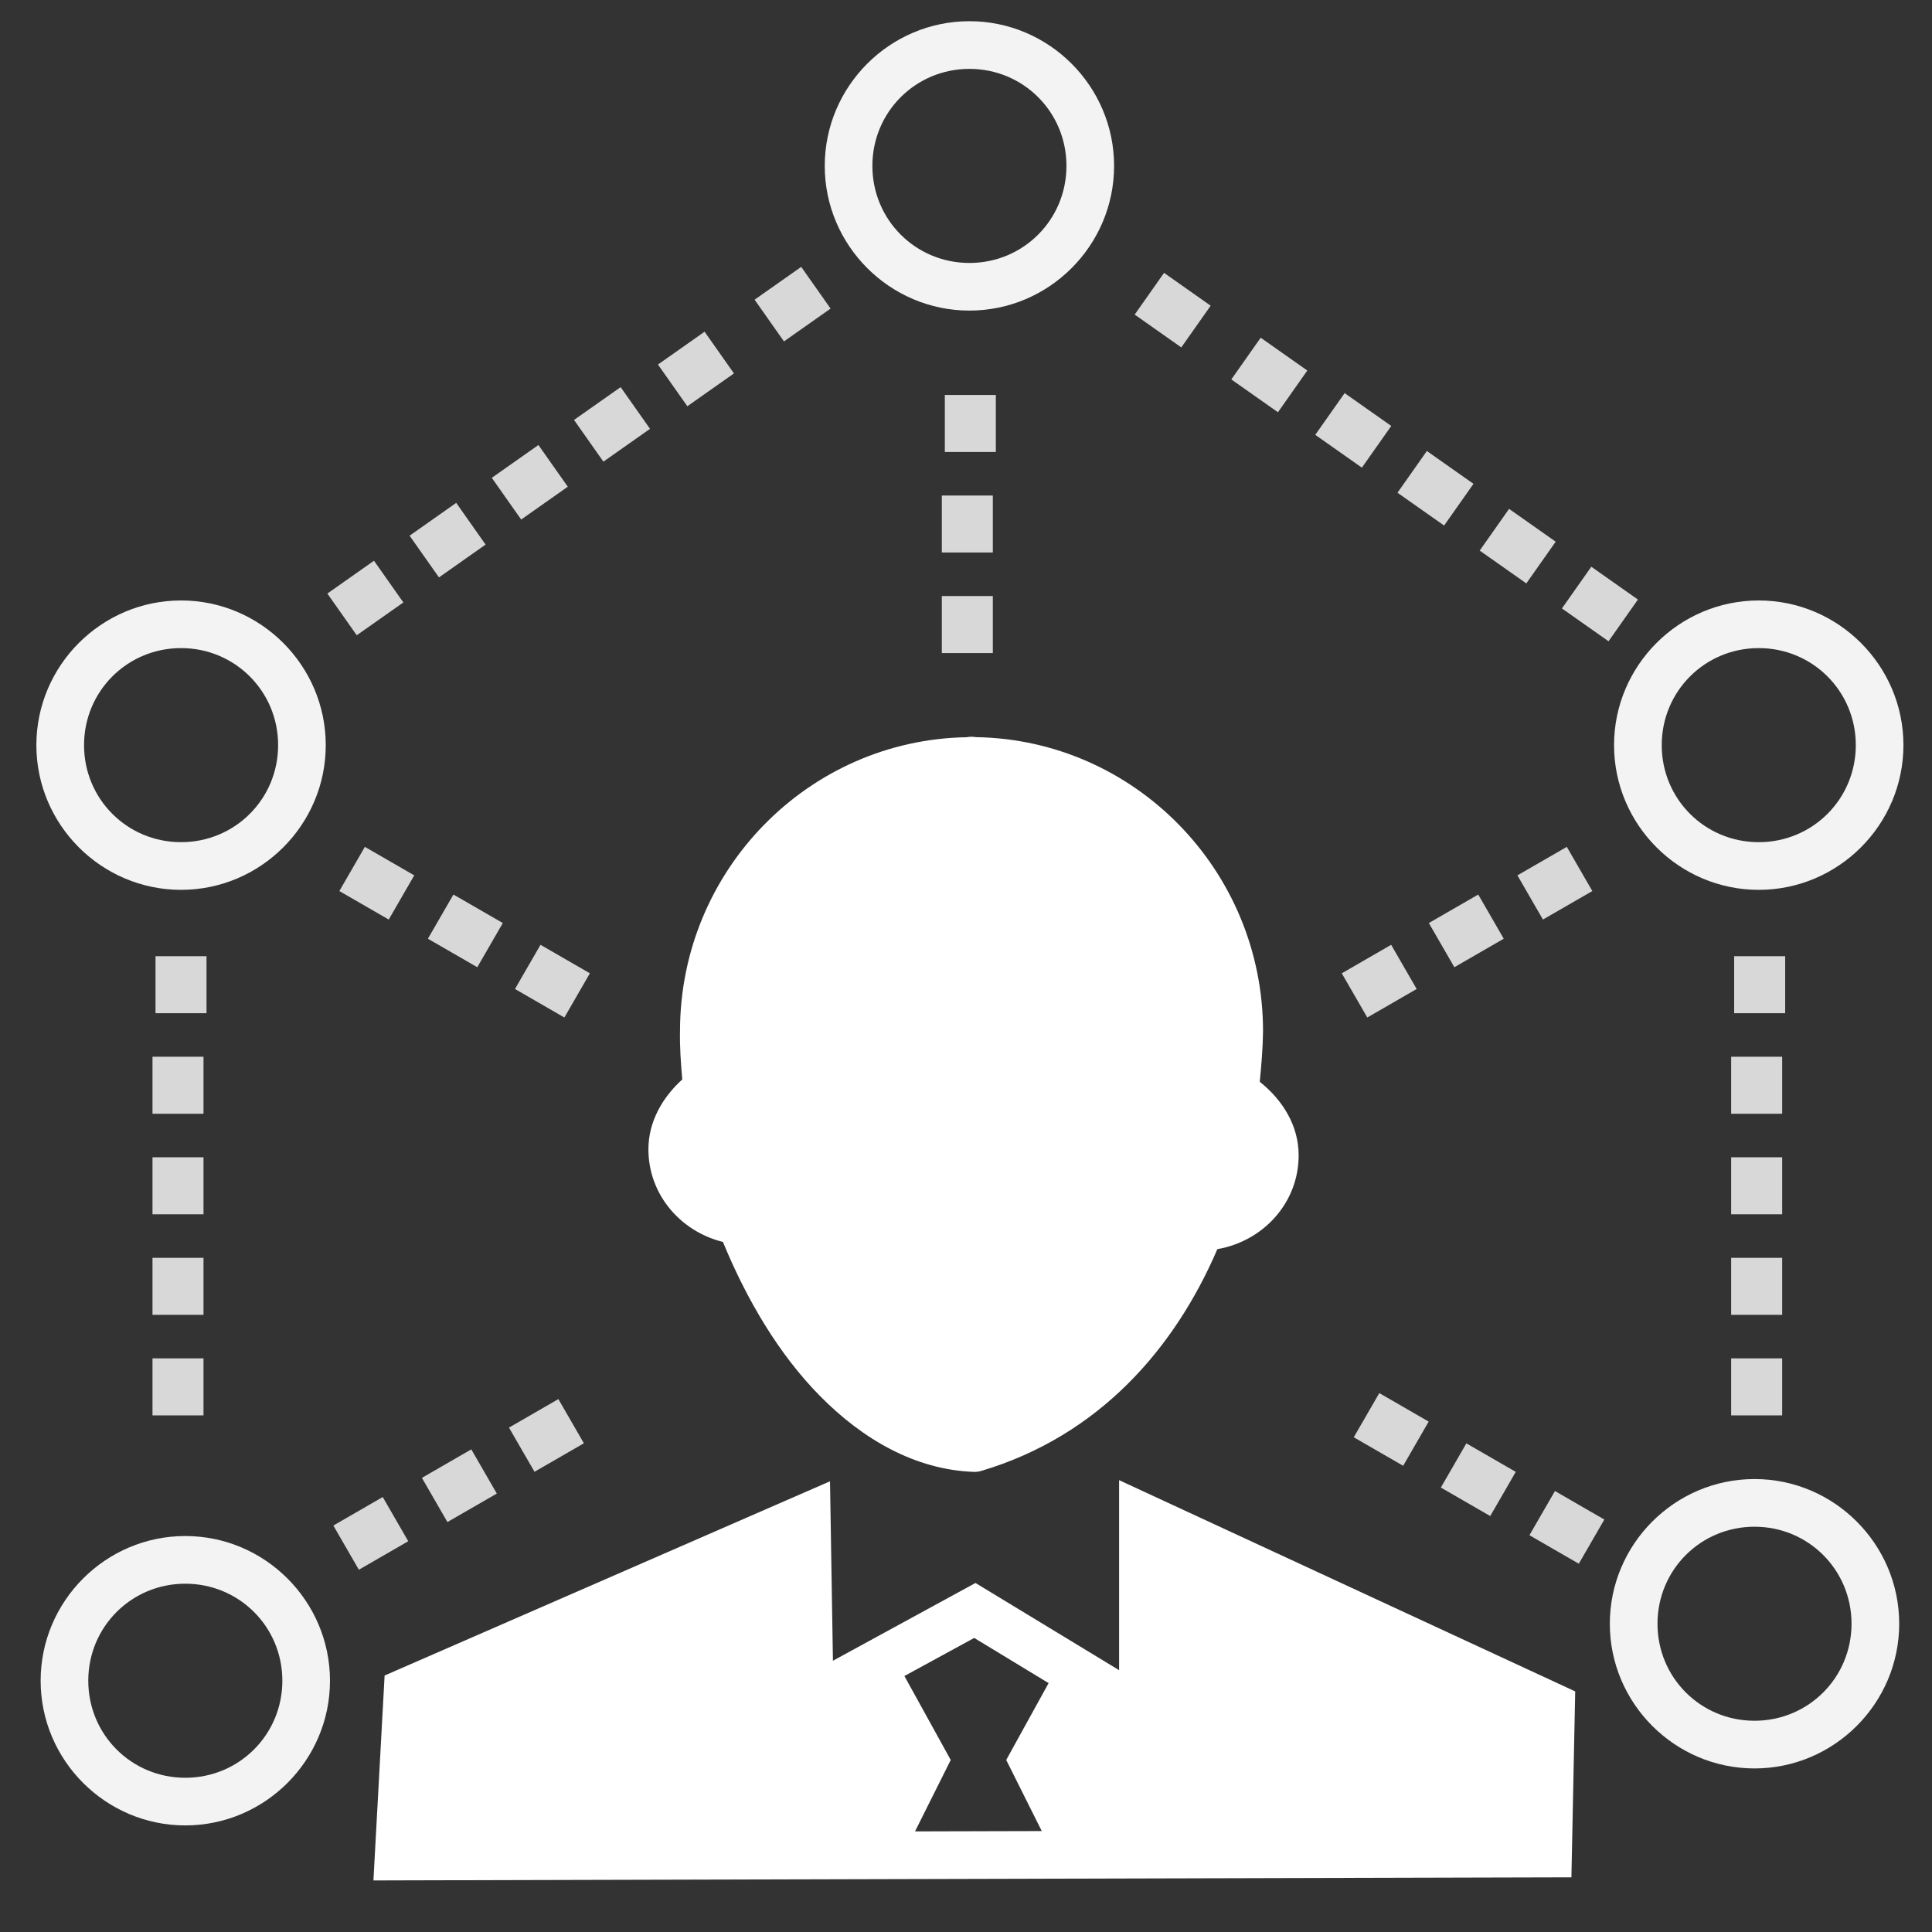 <?xml version="1.0" encoding="UTF-8" standalone="no"?>
<!-- Created with Inkscape (http://www.inkscape.org/) -->

<svg
   xmlns:dc="http://purl.org/dc/elements/1.1/"
   xmlns:cc="http://creativecommons.org/ns#"
   xmlns:rdf="http://www.w3.org/1999/02/22-rdf-syntax-ns#"
   xmlns:svg="http://www.w3.org/2000/svg"
   xmlns="http://www.w3.org/2000/svg"
   xmlns:sodipodi="http://sodipodi.sourceforge.net/DTD/sodipodi-0.dtd"
   xmlns:inkscape="http://www.inkscape.org/namespaces/inkscape"
   width="40"
   height="40"
   viewBox="0 0 10.583 10.583"
   version="1.1"
   id="svg8"
   inkscape:version="0.92.2 (5c3e80d, 2017-08-06)"
   sodipodi:docname="skills.svg">
  <rect x="0" y="0" width="10.583" height="10.583" fill="#333333" stroke="none"/>
  <defs
     id="defs2" />
  <sodipodi:namedview
     id="base"
     pagecolor="#ffffff"
     bordercolor="#666666"
     borderopacity="1.0"
     inkscape:pageopacity="0.0"
     inkscape:pageshadow="2"
     inkscape:zoom="10.24"
     inkscape:cx="6.2549353"
     inkscape:cy="18.079413"
     inkscape:document-units="mm"
     inkscape:current-layer="layer1"
     showgrid="false"
     units="px"
     inkscape:window-width="1600"
     inkscape:window-height="837"
     inkscape:window-x="-8"
     inkscape:window-y="-8"
     inkscape:window-maximized="1" />
  <g
     inkscape:label="Layer 1"
     inkscape:groupmode="layer"
     id="layer1"
     transform="translate(0,-286.417)"
     style="opacity:1">
    <g
       style="stroke-width:8.83"
       transform="matrix(0.113,0,0,0.113,-5.524,261.279)"
       id="g946">
      <path
         style="color:white;font-style:normal;font-variant:normal;font-weight:normal;font-stretch:normal;font-size:medium;line-height:normal;font-family:sans-serif;font-variant-ligatures:normal;font-variant-position:normal;font-variant-caps:normal;font-variant-numeric:normal;font-variant-alternates:normal;font-feature-settings:normal;text-indent:0;text-align:start;text-decoration:none;text-decoration-line:none;text-decoration-style:solid;text-decoration-color:white;letter-spacing:normal;word-spacing:normal;text-transform:none;writing-mode:lr-tb;direction:ltr;text-orientation:mixed;dominant-baseline:auto;baseline-shift:baseline;text-anchor:start;white-space:normal;shape-padding:0;clip-rule:nonzero;display:inline;overflow:visible;visibility:visible;opacity:0.94;isolation:auto;mix-blend-mode:normal;color-interpolation:sRGB;color-interpolation-filters:linearRGB;solid-color:white;solid-opacity:1;vector-effect:none;fill:white;fill-opacity:1;fill-rule:evenodd;stroke:none;stroke-width:20.394;stroke-linecap:round;stroke-linejoin:round;stroke-miterlimit:4;stroke-dasharray:none;stroke-dashoffset:0;stroke-opacity:1;paint-order:fill markers stroke;color-rendering:auto;image-rendering:auto;shape-rendering:auto;text-rendering:auto;enable-background:accumulate"
         d="m 57.867,296.92 c -3.86,0 -7.012,3.154 -7.012,7.014 2e-6,3.86 3.152,7.014 7.012,7.014 3.86,0 7.014,-3.154 7.014,-7.014 -2e-6,-3.86 -3.154,-7.014 -7.014,-7.014 z m 0,2.311 c 2.612,0 4.705,2.091 4.705,4.703 -2e-6,2.612 -2.093,4.705 -4.705,4.705 -2.612,0 -4.703,-2.093 -4.703,-4.705 2e-6,-2.612 2.091,-4.703 4.703,-4.703 z"
         id="path858"
         inkscape:connector-curvature="0" />
      <path
         style="color:white;font-style:normal;font-variant:normal;font-weight:normal;font-stretch:normal;font-size:medium;line-height:normal;font-family:sans-serif;font-variant-ligatures:normal;font-variant-position:normal;font-variant-caps:normal;font-variant-numeric:normal;font-variant-alternates:normal;font-feature-settings:normal;text-indent:0;text-align:start;text-decoration:none;text-decoration-line:none;text-decoration-style:solid;text-decoration-color:white;letter-spacing:normal;word-spacing:normal;text-transform:none;writing-mode:lr-tb;direction:ltr;text-orientation:mixed;dominant-baseline:auto;baseline-shift:baseline;text-anchor:start;white-space:normal;shape-padding:0;clip-rule:nonzero;display:inline;overflow:visible;visibility:visible;opacity:0.94;isolation:auto;mix-blend-mode:normal;color-interpolation:sRGB;color-interpolation-filters:linearRGB;solid-color:white;solid-opacity:1;vector-effect:none;fill:white;fill-opacity:1;fill-rule:evenodd;stroke:none;stroke-width:20.394;stroke-linecap:round;stroke-linejoin:round;stroke-miterlimit:4;stroke-dasharray:none;stroke-dashoffset:0;stroke-opacity:1;paint-order:fill markers stroke;color-rendering:auto;image-rendering:auto;shape-rendering:auto;text-rendering:auto;enable-background:accumulate"
         d="m 57.662,251.568 c -3.86,0 -7.014,3.154 -7.014,7.014 2e-6,3.86 3.154,7.014 7.014,7.014 3.86,0 7.014,-3.154 7.014,-7.014 4e-6,-3.86 -3.154,-7.014 -7.014,-7.014 z m 0,2.309 c 2.612,0 4.705,2.093 4.705,4.705 -2e-6,2.612 -2.093,4.703 -4.705,4.703 -2.612,0 -4.703,-2.091 -4.703,-4.703 -2e-6,-2.612 2.091,-4.705 4.703,-4.705 z"
         id="path860"
         inkscape:connector-curvature="0" />
      <path
         style="color:white;font-style:normal;font-variant:normal;font-weight:normal;font-stretch:normal;font-size:medium;line-height:normal;font-family:sans-serif;font-variant-ligatures:normal;font-variant-position:normal;font-variant-caps:normal;font-variant-numeric:normal;font-variant-alternates:normal;font-feature-settings:normal;text-indent:0;text-align:start;text-decoration:none;text-decoration-line:none;text-decoration-style:solid;text-decoration-color:white;letter-spacing:normal;word-spacing:normal;text-transform:none;writing-mode:lr-tb;direction:ltr;text-orientation:mixed;dominant-baseline:auto;baseline-shift:baseline;text-anchor:start;white-space:normal;shape-padding:0;clip-rule:nonzero;display:inline;overflow:visible;visibility:visible;opacity:1;isolation:auto;mix-blend-mode:normal;color-interpolation:sRGB;color-interpolation-filters:linearRGB;solid-color:white;solid-opacity:1;vector-effect:none;fill:white;fill-opacity:1;fill-rule:evenodd;stroke:none;stroke-width:20.394;stroke-linecap:round;stroke-linejoin:round;stroke-miterlimit:4;stroke-dasharray:none;stroke-dashoffset:0;stroke-opacity:1;paint-order:fill markers stroke;color-rendering:auto;image-rendering:auto;shape-rendering:auto;text-rendering:auto;enable-background:accumulate"
         d="m 95.98,258.174 c -0.076,3.2e-4 -0.152,0.008 -0.227,0.023 h -0.002 c -7.682,0.127 -13.889,6.454 -13.902,14.227 -2.7e-5,10e-4 2.8e-5,0.003 0,0.004 -0.017,0.774 0.04,1.567 0.109,2.359 -0.969,0.881 -1.639,2.051 -1.641,3.385 v 0.002 c 7.06e-4,2.185 1.55,3.981 3.613,4.49 1.162,2.828 2.724,5.455 4.688,7.451 2.093,2.128 4.64,3.591 7.465,3.695 0.125,0.005 0.251,-0.011 0.371,-0.047 5.724,-1.705 9.384,-5.953 11.443,-10.75 2.212,-0.38 3.941,-2.234 3.941,-4.549 -6.2e-4,-1.445 -0.78,-2.682 -1.885,-3.564 0.079,-0.82 0.148,-1.638 0.158,-2.436 4e-5,-0.005 4e-5,-0.01 0,-0.016 4e-5,-7.79 -6.222,-14.136 -13.92,-14.254 -0.024,-0.005 -0.048,-0.01 -0.072,-0.014 v 0.006 c -0.048,-4.9e-4 -0.092,-0.014 -0.141,-0.014 z"
         id="path862"
         inkscape:connector-curvature="0"
         sodipodi:nodetypes="cccccccccscccccccccccc" />
      <path
         style="color:white;font-style:normal;font-variant:normal;font-weight:normal;font-stretch:normal;font-size:medium;line-height:normal;font-family:sans-serif;font-variant-ligatures:normal;font-variant-position:normal;font-variant-caps:normal;font-variant-numeric:normal;font-variant-alternates:normal;font-feature-settings:normal;text-indent:0;text-align:start;text-decoration:none;text-decoration-line:none;text-decoration-style:solid;text-decoration-color:white;letter-spacing:normal;word-spacing:normal;text-transform:none;writing-mode:lr-tb;direction:ltr;text-orientation:mixed;dominant-baseline:auto;baseline-shift:baseline;text-anchor:start;white-space:normal;shape-padding:0;clip-rule:nonzero;display:inline;overflow:visible;visibility:visible;opacity:0.94;isolation:auto;mix-blend-mode:normal;color-interpolation:sRGB;color-interpolation-filters:linearRGB;solid-color:white;solid-opacity:1;vector-effect:none;fill:white;fill-opacity:1;fill-rule:evenodd;stroke:none;stroke-width:20.394;stroke-linecap:round;stroke-linejoin:round;stroke-miterlimit:4;stroke-dasharray:none;stroke-dashoffset:0;stroke-opacity:1;paint-order:fill markers stroke;color-rendering:auto;image-rendering:auto;shape-rendering:auto;text-rendering:auto;enable-background:accumulate"
         d="m 95.879,223.488 c -3.86,0 -7.014,3.154 -7.014,7.014 3e-6,3.86 3.154,7.014 7.014,7.014 3.86,10e-6 7.012,-3.154 7.012,-7.014 0,-3.86 -3.152,-7.014 -7.012,-7.014 z m 0,2.311 c 2.612,0 4.703,2.091 4.703,4.703 0,2.612 -2.091,4.705 -4.703,4.705 -2.612,0 -4.705,-2.093 -4.705,-4.705 2e-6,-2.612 2.093,-4.703 4.705,-4.703 z"
         id="path864"
         inkscape:connector-curvature="0" />
      <path
         style="color:white;font-style:normal;font-variant:normal;font-weight:normal;font-stretch:normal;font-size:medium;line-height:normal;font-family:sans-serif;font-variant-ligatures:normal;font-variant-position:normal;font-variant-caps:normal;font-variant-numeric:normal;font-variant-alternates:normal;font-feature-settings:normal;text-indent:0;text-align:start;text-decoration:none;text-decoration-line:none;text-decoration-style:solid;text-decoration-color:white;letter-spacing:normal;word-spacing:normal;text-transform:none;writing-mode:lr-tb;direction:ltr;text-orientation:mixed;dominant-baseline:auto;baseline-shift:baseline;text-anchor:start;white-space:normal;shape-padding:0;clip-rule:nonzero;display:inline;overflow:visible;visibility:visible;opacity:1;isolation:auto;mix-blend-mode:normal;color-interpolation:sRGB;color-interpolation-filters:linearRGB;solid-color:white;solid-opacity:1;vector-effect:none;fill:white;fill-opacity:1;fill-rule:nonzero;stroke:none;stroke-width:20.394;stroke-linecap:butt;stroke-linejoin:miter;stroke-miterlimit:4;stroke-dasharray:none;stroke-dashoffset:0;stroke-opacity:1;color-rendering:auto;image-rendering:auto;shape-rendering:auto;text-rendering:auto;enable-background:accumulate"
         d="m 103.134,294.211 v 9.212 l -6.962,-4.227 -6.91,3.769 -0.142,-8.698 -21.591,9.415 -0.542,9.934 1.223,-0.004 56.85,-0.148 0.184,-9.012 z m -7.024,7.649 3.607,2.19 -2.055,3.726 1.723,3.446 -6.144,0.016 1.731,-3.462 -2.246,-4.07 z"
         id="path866"
         inkscape:connector-curvature="0"
         sodipodi:nodetypes="ccccccccccccccccccc" />
      <path
         style="opacity:0.805;vector-effect:none;fill:white;fill-opacity:1;fill-rule:evenodd;stroke:none;stroke-width:33.99;stroke-linecap:round;stroke-linejoin:round;stroke-miterlimit:4;stroke-dasharray:none;stroke-dashoffset:0;stroke-opacity:1;paint-order:fill markers stroke"
         d="m 56.423,268.812 h 2.473 v 2.764 h -2.473 z"
         id="path868"
         inkscape:connector-curvature="0" />
      <path
         style="opacity:0.805;vector-effect:none;fill:white;fill-opacity:1;fill-rule:evenodd;stroke:none;stroke-width:33.99;stroke-linecap:round;stroke-linejoin:round;stroke-miterlimit:4;stroke-dasharray:none;stroke-dashoffset:0;stroke-opacity:1;paint-order:fill markers stroke"
         d="m 56.277,273.686 h 2.473 v 2.764 h -2.473 z"
         id="path870"
         inkscape:connector-curvature="0" />
      <path
         style="opacity:0.805;vector-effect:none;fill:white;fill-opacity:1;fill-rule:evenodd;stroke:none;stroke-width:33.99;stroke-linecap:round;stroke-linejoin:round;stroke-miterlimit:4;stroke-dasharray:none;stroke-dashoffset:0;stroke-opacity:1;paint-order:fill markers stroke"
         d="m 56.277,278.56 h 2.473 v 2.764 h -2.473 z"
         id="path872"
         inkscape:connector-curvature="0" />
      <path
         style="opacity:0.805;vector-effect:none;fill:white;fill-opacity:1;fill-rule:evenodd;stroke:none;stroke-width:33.99;stroke-linecap:round;stroke-linejoin:round;stroke-miterlimit:4;stroke-dasharray:none;stroke-dashoffset:0;stroke-opacity:1;paint-order:fill markers stroke"
         d="m 56.277,283.434 h 2.473 v 2.764 h -2.473 z"
         id="path874"
         inkscape:connector-curvature="0" />
      <path
         style="opacity:0.805;vector-effect:none;fill:white;fill-opacity:1;fill-rule:evenodd;stroke:none;stroke-width:33.99;stroke-linecap:round;stroke-linejoin:round;stroke-miterlimit:4;stroke-dasharray:none;stroke-dashoffset:0;stroke-opacity:1;paint-order:fill markers stroke"
         d="m 56.277,288.308 h 2.473 v 2.764 h -2.473 z"
         id="path876"
         inkscape:connector-curvature="0" />
      <path
         style="opacity:0.805;vector-effect:none;fill:white;fill-opacity:1;fill-rule:evenodd;stroke:none;stroke-width:33.99;stroke-linecap:round;stroke-linejoin:round;stroke-miterlimit:4;stroke-dasharray:none;stroke-dashoffset:0;stroke-opacity:1;paint-order:fill markers stroke"
         d="m 132.949,268.812 h 2.473 v 2.764 h -2.473 z"
         id="path878"
         inkscape:connector-curvature="0" />
      <path
         style="opacity:0.805;vector-effect:none;fill:white;fill-opacity:1;fill-rule:evenodd;stroke:none;stroke-width:33.99;stroke-linecap:round;stroke-linejoin:round;stroke-miterlimit:4;stroke-dasharray:none;stroke-dashoffset:0;stroke-opacity:1;paint-order:fill markers stroke"
         d="m 132.804,273.686 h 2.473 v 2.764 h -2.473 z"
         id="path880"
         inkscape:connector-curvature="0" />
      <path
         style="opacity:0.805;vector-effect:none;fill:white;fill-opacity:1;fill-rule:evenodd;stroke:none;stroke-width:33.99;stroke-linecap:round;stroke-linejoin:round;stroke-miterlimit:4;stroke-dasharray:none;stroke-dashoffset:0;stroke-opacity:1;paint-order:fill markers stroke"
         d="m 132.804,278.56 h 2.473 v 2.764 h -2.473 z"
         id="path882"
         inkscape:connector-curvature="0" />
      <path
         style="opacity:0.805;vector-effect:none;fill:white;fill-opacity:1;fill-rule:evenodd;stroke:none;stroke-width:33.99;stroke-linecap:round;stroke-linejoin:round;stroke-miterlimit:4;stroke-dasharray:none;stroke-dashoffset:0;stroke-opacity:1;paint-order:fill markers stroke"
         d="m 132.804,283.434 h 2.473 v 2.764 h -2.473 z"
         id="path884"
         inkscape:connector-curvature="0" />
      <path
         style="opacity:0.805;vector-effect:none;fill:white;fill-opacity:1;fill-rule:evenodd;stroke:none;stroke-width:33.99;stroke-linecap:round;stroke-linejoin:round;stroke-miterlimit:4;stroke-dasharray:none;stroke-dashoffset:0;stroke-opacity:1;paint-order:fill markers stroke"
         d="m 132.804,288.308 h 2.473 v 2.764 h -2.473 z"
         id="path886"
         inkscape:connector-curvature="0" />
      <path
         style="opacity:0.805;vector-effect:none;fill:white;fill-opacity:1;fill-rule:evenodd;stroke:none;stroke-width:33.99;stroke-linecap:round;stroke-linejoin:round;stroke-miterlimit:4;stroke-dasharray:none;stroke-dashoffset:0;stroke-opacity:1;paint-order:fill markers stroke"
         d="m 83.04,238.54 1.424,2.022 -2.26,1.591 -1.424,-2.022 z"
         id="path888"
         inkscape:connector-curvature="0" />
      <path
         style="opacity:0.805;vector-effect:none;fill:white;fill-opacity:1;fill-rule:evenodd;stroke:none;stroke-width:33.99;stroke-linecap:round;stroke-linejoin:round;stroke-miterlimit:4;stroke-dasharray:none;stroke-dashoffset:0;stroke-opacity:1;paint-order:fill markers stroke"
         d="m 78.971,241.226 1.424,2.022 -2.26,1.591 -1.424,-2.022 z"
         id="path890"
         inkscape:connector-curvature="0" />
      <path
         style="opacity:0.805;vector-effect:none;fill:white;fill-opacity:1;fill-rule:evenodd;stroke:none;stroke-width:33.99;stroke-linecap:round;stroke-linejoin:round;stroke-miterlimit:4;stroke-dasharray:none;stroke-dashoffset:0;stroke-opacity:1;paint-order:fill markers stroke"
         d="m 74.985,244.032 1.424,2.022 -2.26,1.591 -1.424,-2.022 z"
         id="path892"
         inkscape:connector-curvature="0" />
      <path
         style="opacity:0.805;vector-effect:none;fill:white;fill-opacity:1;fill-rule:evenodd;stroke:none;stroke-width:33.99;stroke-linecap:round;stroke-linejoin:round;stroke-miterlimit:4;stroke-dasharray:none;stroke-dashoffset:0;stroke-opacity:1;paint-order:fill markers stroke"
         d="m 71,246.837 1.424,2.022 -2.26,1.591 -1.424,-2.022 z"
         id="path894"
         inkscape:connector-curvature="0" />
      <path
         style="opacity:0.805;vector-effect:none;fill:white;fill-opacity:1;fill-rule:evenodd;stroke:none;stroke-width:33.99;stroke-linecap:round;stroke-linejoin:round;stroke-miterlimit:4;stroke-dasharray:none;stroke-dashoffset:0;stroke-opacity:1;paint-order:fill markers stroke"
         d="m 67.014,249.642 1.424,2.022 -2.26,1.591 -1.424,-2.022 z"
         id="path896"
         inkscape:connector-curvature="0" />
      <path
         style="opacity:0.805;vector-effect:none;fill:white;fill-opacity:1;fill-rule:evenodd;stroke:none;stroke-width:33.99;stroke-linecap:round;stroke-linejoin:round;stroke-miterlimit:4;stroke-dasharray:none;stroke-dashoffset:0;stroke-opacity:1;paint-order:fill markers stroke"
         d="m 87.724,235.397 1.424,2.022 -2.26,1.591 -1.424,-2.022 z"
         id="path898"
         inkscape:connector-curvature="0" />
      <path
         style="opacity:0.805;vector-effect:none;fill:white;fill-opacity:1;fill-rule:evenodd;stroke:none;stroke-width:33.99;stroke-linecap:round;stroke-linejoin:round;stroke-miterlimit:4;stroke-dasharray:none;stroke-dashoffset:0;stroke-opacity:1;paint-order:fill markers stroke"
         d="m 109.998,238.831 -1.424,2.022 2.26,1.591 1.424,-2.022 z"
         id="path900"
         inkscape:connector-curvature="0" />
      <path
         style="opacity:0.805;vector-effect:none;fill:white;fill-opacity:1;fill-rule:evenodd;stroke:none;stroke-width:33.99;stroke-linecap:round;stroke-linejoin:round;stroke-miterlimit:4;stroke-dasharray:none;stroke-dashoffset:0;stroke-opacity:1;paint-order:fill markers stroke"
         d="m 114.067,241.517 -1.424,2.022 2.26,1.591 1.424,-2.022 z"
         id="path902"
         inkscape:connector-curvature="0" />
      <path
         style="opacity:0.805;vector-effect:none;fill:white;fill-opacity:1;fill-rule:evenodd;stroke:none;stroke-width:33.99;stroke-linecap:round;stroke-linejoin:round;stroke-miterlimit:4;stroke-dasharray:none;stroke-dashoffset:0;stroke-opacity:1;paint-order:fill markers stroke"
         d="m 118.053,244.323 -1.424,2.022 2.26,1.591 1.424,-2.022 z"
         id="path904"
         inkscape:connector-curvature="0" />
      <path
         style="opacity:0.805;vector-effect:none;fill:white;fill-opacity:1;fill-rule:evenodd;stroke:none;stroke-width:33.99;stroke-linecap:round;stroke-linejoin:round;stroke-miterlimit:4;stroke-dasharray:none;stroke-dashoffset:0;stroke-opacity:1;paint-order:fill markers stroke"
         d="m 122.038,247.128 -1.424,2.022 2.26,1.591 1.424,-2.022 z"
         id="path906"
         inkscape:connector-curvature="0" />
      <path
         style="opacity:0.805;vector-effect:none;fill:white;fill-opacity:1;fill-rule:evenodd;stroke:none;stroke-width:33.99;stroke-linecap:round;stroke-linejoin:round;stroke-miterlimit:4;stroke-dasharray:none;stroke-dashoffset:0;stroke-opacity:1;paint-order:fill markers stroke"
         d="m 126.024,249.933 -1.424,2.022 2.26,1.591 1.424,-2.022 z"
         id="path908"
         inkscape:connector-curvature="0" />
      <path
         style="opacity:0.805;vector-effect:none;fill:white;fill-opacity:1;fill-rule:evenodd;stroke:none;stroke-width:33.99;stroke-linecap:round;stroke-linejoin:round;stroke-miterlimit:4;stroke-dasharray:none;stroke-dashoffset:0;stroke-opacity:1;paint-order:fill markers stroke"
         d="m 105.313,235.688 -1.424,2.022 2.26,1.591 1.424,-2.022 z"
         id="path910"
         inkscape:connector-curvature="0" />
      <path
         style="opacity:0.805;vector-effect:none;fill:white;fill-opacity:1;fill-rule:evenodd;stroke:none;stroke-width:33.99;stroke-linecap:round;stroke-linejoin:round;stroke-miterlimit:4;stroke-dasharray:none;stroke-dashoffset:0;stroke-opacity:1;paint-order:fill markers stroke"
         d="m 94.686,241.606 h 2.473 v 2.764 h -2.473 z"
         id="path912"
         inkscape:connector-curvature="0" />
      <path
         style="opacity:0.805;vector-effect:none;fill:white;fill-opacity:1;fill-rule:evenodd;stroke:none;stroke-width:33.99;stroke-linecap:round;stroke-linejoin:round;stroke-miterlimit:4;stroke-dasharray:none;stroke-dashoffset:0;stroke-opacity:1;paint-order:fill markers stroke"
         d="m 94.54,246.48 h 2.473 v 2.764 H 94.54 Z"
         id="path914"
         inkscape:connector-curvature="0" />
      <path
         style="opacity:0.805;vector-effect:none;fill:white;fill-opacity:1;fill-rule:evenodd;stroke:none;stroke-width:33.99;stroke-linecap:round;stroke-linejoin:round;stroke-miterlimit:4;stroke-dasharray:none;stroke-dashoffset:0;stroke-opacity:1;paint-order:fill markers stroke"
         d="m 94.54,251.354 h 2.473 v 2.764 H 94.54 Z"
         id="path916"
         inkscape:connector-curvature="0" />
      <path
         style="opacity:0.805;vector-effect:none;fill:white;fill-opacity:1;fill-rule:evenodd;stroke:none;stroke-width:33.99;stroke-linecap:round;stroke-linejoin:round;stroke-miterlimit:4;stroke-dasharray:none;stroke-dashoffset:0;stroke-opacity:1;paint-order:fill markers stroke"
         d="m 124.837,263.512 1.237,2.142 -2.394,1.382 -1.237,-2.142 z"
         id="path918"
         inkscape:connector-curvature="0" />
      <path
         style="opacity:0.805;vector-effect:none;fill:white;fill-opacity:1;fill-rule:evenodd;stroke:none;stroke-width:33.99;stroke-linecap:round;stroke-linejoin:round;stroke-miterlimit:4;stroke-dasharray:none;stroke-dashoffset:0;stroke-opacity:1;paint-order:fill markers stroke"
         d="m 120.543,265.823 1.237,2.142 -2.394,1.382 -1.237,-2.142 z"
         id="path920"
         inkscape:connector-curvature="0" />
      <path
         style="opacity:0.805;vector-effect:none;fill:white;fill-opacity:1;fill-rule:evenodd;stroke:none;stroke-width:33.99;stroke-linecap:round;stroke-linejoin:round;stroke-miterlimit:4;stroke-dasharray:none;stroke-dashoffset:0;stroke-opacity:1;paint-order:fill markers stroke"
         d="m 116.322,268.26 1.237,2.142 -2.394,1.382 -1.237,-2.142 z"
         id="path922"
         inkscape:connector-curvature="0" />
      <path
         style="opacity:0.805;vector-effect:none;fill:white;fill-opacity:1;fill-rule:evenodd;stroke:none;stroke-width:33.99;stroke-linecap:round;stroke-linejoin:round;stroke-miterlimit:4;stroke-dasharray:none;stroke-dashoffset:0;stroke-opacity:1;paint-order:fill markers stroke"
         d="m 66.572,263.512 -1.237,2.142 2.394,1.382 1.237,-2.142 z"
         id="path924"
         inkscape:connector-curvature="0" />
      <path
         style="opacity:0.805;vector-effect:none;fill:white;fill-opacity:1;fill-rule:evenodd;stroke:none;stroke-width:33.99;stroke-linecap:round;stroke-linejoin:round;stroke-miterlimit:4;stroke-dasharray:none;stroke-dashoffset:0;stroke-opacity:1;paint-order:fill markers stroke"
         d="m 70.865,265.823 -1.237,2.142 2.394,1.382 1.237,-2.142 z"
         id="path926"
         inkscape:connector-curvature="0" />
      <path
         style="opacity:0.805;vector-effect:none;fill:white;fill-opacity:1;fill-rule:evenodd;stroke:none;stroke-width:33.99;stroke-linecap:round;stroke-linejoin:round;stroke-miterlimit:4;stroke-dasharray:none;stroke-dashoffset:0;stroke-opacity:1;paint-order:fill markers stroke"
         d="m 75.086,268.26 -1.237,2.142 2.394,1.382 1.237,-2.142 z"
         id="path928"
         inkscape:connector-curvature="0" />
      <path
         style="opacity:0.805;vector-effect:none;fill:white;fill-opacity:1;fill-rule:evenodd;stroke:none;stroke-width:33.99;stroke-linecap:round;stroke-linejoin:round;stroke-miterlimit:4;stroke-dasharray:none;stroke-dashoffset:0;stroke-opacity:1;paint-order:fill markers stroke"
         d="m 66.281,298.554 -1.237,-2.142 2.394,-1.382 1.237,2.142 z"
         id="path930"
         inkscape:connector-curvature="0" />
      <path
         style="opacity:0.805;vector-effect:none;fill:white;fill-opacity:1;fill-rule:evenodd;stroke:none;stroke-width:33.99;stroke-linecap:round;stroke-linejoin:round;stroke-miterlimit:4;stroke-dasharray:none;stroke-dashoffset:0;stroke-opacity:1;paint-order:fill markers stroke"
         d="m 70.574,296.243 -1.237,-2.142 2.394,-1.382 1.237,2.142 z"
         id="path932"
         inkscape:connector-curvature="0" />
      <path
         style="opacity:0.805;vector-effect:none;fill:white;fill-opacity:1;fill-rule:evenodd;stroke:none;stroke-width:33.99;stroke-linecap:round;stroke-linejoin:round;stroke-miterlimit:4;stroke-dasharray:none;stroke-dashoffset:0;stroke-opacity:1;paint-order:fill markers stroke"
         d="m 74.795,293.806 -1.237,-2.142 2.394,-1.382 1.237,2.142 z"
         id="path934"
         inkscape:connector-curvature="0" />
      <path
         style="opacity:0.805;vector-effect:none;fill:white;fill-opacity:1;fill-rule:evenodd;stroke:none;stroke-width:33.99;stroke-linecap:round;stroke-linejoin:round;stroke-miterlimit:4;stroke-dasharray:none;stroke-dashoffset:0;stroke-opacity:1;paint-order:fill markers stroke"
         d="m 125.419,298.263 1.237,-2.142 -2.394,-1.382 -1.237,2.142 z"
         id="path936"
         inkscape:connector-curvature="0" />
      <path
         style="opacity:0.805;vector-effect:none;fill:white;fill-opacity:1;fill-rule:evenodd;stroke:none;stroke-width:33.99;stroke-linecap:round;stroke-linejoin:round;stroke-miterlimit:4;stroke-dasharray:none;stroke-dashoffset:0;stroke-opacity:1;paint-order:fill markers stroke"
         d="m 121.125,295.952 1.237,-2.142 -2.394,-1.382 -1.237,2.142 z"
         id="path938"
         inkscape:connector-curvature="0" />
      <path
         style="opacity:0.805;vector-effect:none;fill:white;fill-opacity:1;fill-rule:evenodd;stroke:none;stroke-width:33.99;stroke-linecap:round;stroke-linejoin:round;stroke-miterlimit:4;stroke-dasharray:none;stroke-dashoffset:0;stroke-opacity:1;paint-order:fill markers stroke"
         d="m 116.904,293.515 1.237,-2.142 -2.394,-1.382 -1.237,2.142 z"
         id="path940"
         inkscape:connector-curvature="0" />
      <path
         style="color:white;font-style:normal;font-variant:normal;font-weight:normal;font-stretch:normal;font-size:medium;line-height:normal;font-family:sans-serif;font-variant-ligatures:normal;font-variant-position:normal;font-variant-caps:normal;font-variant-numeric:normal;font-variant-alternates:normal;font-feature-settings:normal;text-indent:0;text-align:start;text-decoration:none;text-decoration-line:none;text-decoration-style:solid;text-decoration-color:white;letter-spacing:normal;word-spacing:normal;text-transform:none;writing-mode:lr-tb;direction:ltr;text-orientation:mixed;dominant-baseline:auto;baseline-shift:baseline;text-anchor:start;white-space:normal;shape-padding:0;clip-rule:nonzero;display:inline;overflow:visible;visibility:visible;opacity:0.94;isolation:auto;mix-blend-mode:normal;color-interpolation:sRGB;color-interpolation-filters:linearRGB;solid-color:white;solid-opacity:1;vector-effect:none;fill:white;fill-opacity:1;fill-rule:evenodd;stroke:none;stroke-width:20.394;stroke-linecap:round;stroke-linejoin:round;stroke-miterlimit:4;stroke-dasharray:none;stroke-dashoffset:0;stroke-opacity:1;paint-order:fill markers stroke;color-rendering:auto;image-rendering:auto;shape-rendering:auto;text-rendering:auto;enable-background:accumulate"
         d="m 133.936,294.158 c -3.86,10e-6 -7.014,3.154 -7.014,7.014 -1e-5,3.86 3.154,7.014 7.014,7.014 3.86,-10e-6 7.014,-3.154 7.014,-7.014 0,-3.86 -3.154,-7.014 -7.014,-7.014 z m 0,2.311 c 2.612,0 4.703,2.091 4.703,4.703 0,2.612 -2.091,4.703 -4.703,4.703 -2.612,-10e-6 -4.703,-2.091 -4.703,-4.703 0,-2.612 2.091,-4.703 4.703,-4.703 z"
         id="path942"
         inkscape:connector-curvature="0" />
      <path
         style="color:white;font-style:normal;font-variant:normal;font-weight:normal;font-stretch:normal;font-size:medium;line-height:normal;font-family:sans-serif;font-variant-ligatures:normal;font-variant-position:normal;font-variant-caps:normal;font-variant-numeric:normal;font-variant-alternates:normal;font-feature-settings:normal;text-indent:0;text-align:start;text-decoration:none;text-decoration-line:none;text-decoration-style:solid;text-decoration-color:white;letter-spacing:normal;word-spacing:normal;text-transform:none;writing-mode:lr-tb;direction:ltr;text-orientation:mixed;dominant-baseline:auto;baseline-shift:baseline;text-anchor:start;white-space:normal;shape-padding:0;clip-rule:nonzero;display:inline;overflow:visible;visibility:visible;opacity:0.94;isolation:auto;mix-blend-mode:normal;color-interpolation:sRGB;color-interpolation-filters:linearRGB;solid-color:white;solid-opacity:1;vector-effect:none;fill:white;fill-opacity:1;fill-rule:evenodd;stroke:none;stroke-width:20.394;stroke-linecap:round;stroke-linejoin:round;stroke-miterlimit:4;stroke-dasharray:none;stroke-dashoffset:0;stroke-opacity:1;paint-order:fill markers stroke;color-rendering:auto;image-rendering:auto;shape-rendering:auto;text-rendering:auto;enable-background:accumulate"
         d="m 134.141,251.568 c -3.86,10e-6 -7.014,3.154 -7.014,7.014 1e-5,3.86 3.154,7.014 7.014,7.014 3.86,-1e-5 7.014,-3.154 7.014,-7.014 0,-3.86 -3.154,-7.014 -7.014,-7.014 z m 0,2.309 c 2.612,1e-5 4.705,2.093 4.705,4.705 0,2.612 -2.093,4.703 -4.705,4.703 -2.612,-1e-5 -4.703,-2.091 -4.703,-4.703 0,-2.612 2.091,-4.705 4.703,-4.705 z"
         id="path944"
         inkscape:connector-curvature="0" />
    </g>
  </g>
  <style
     id="style3952"
     type="text/css">
	.st0{fill:#4D4D4D;}
</style>
</svg>
